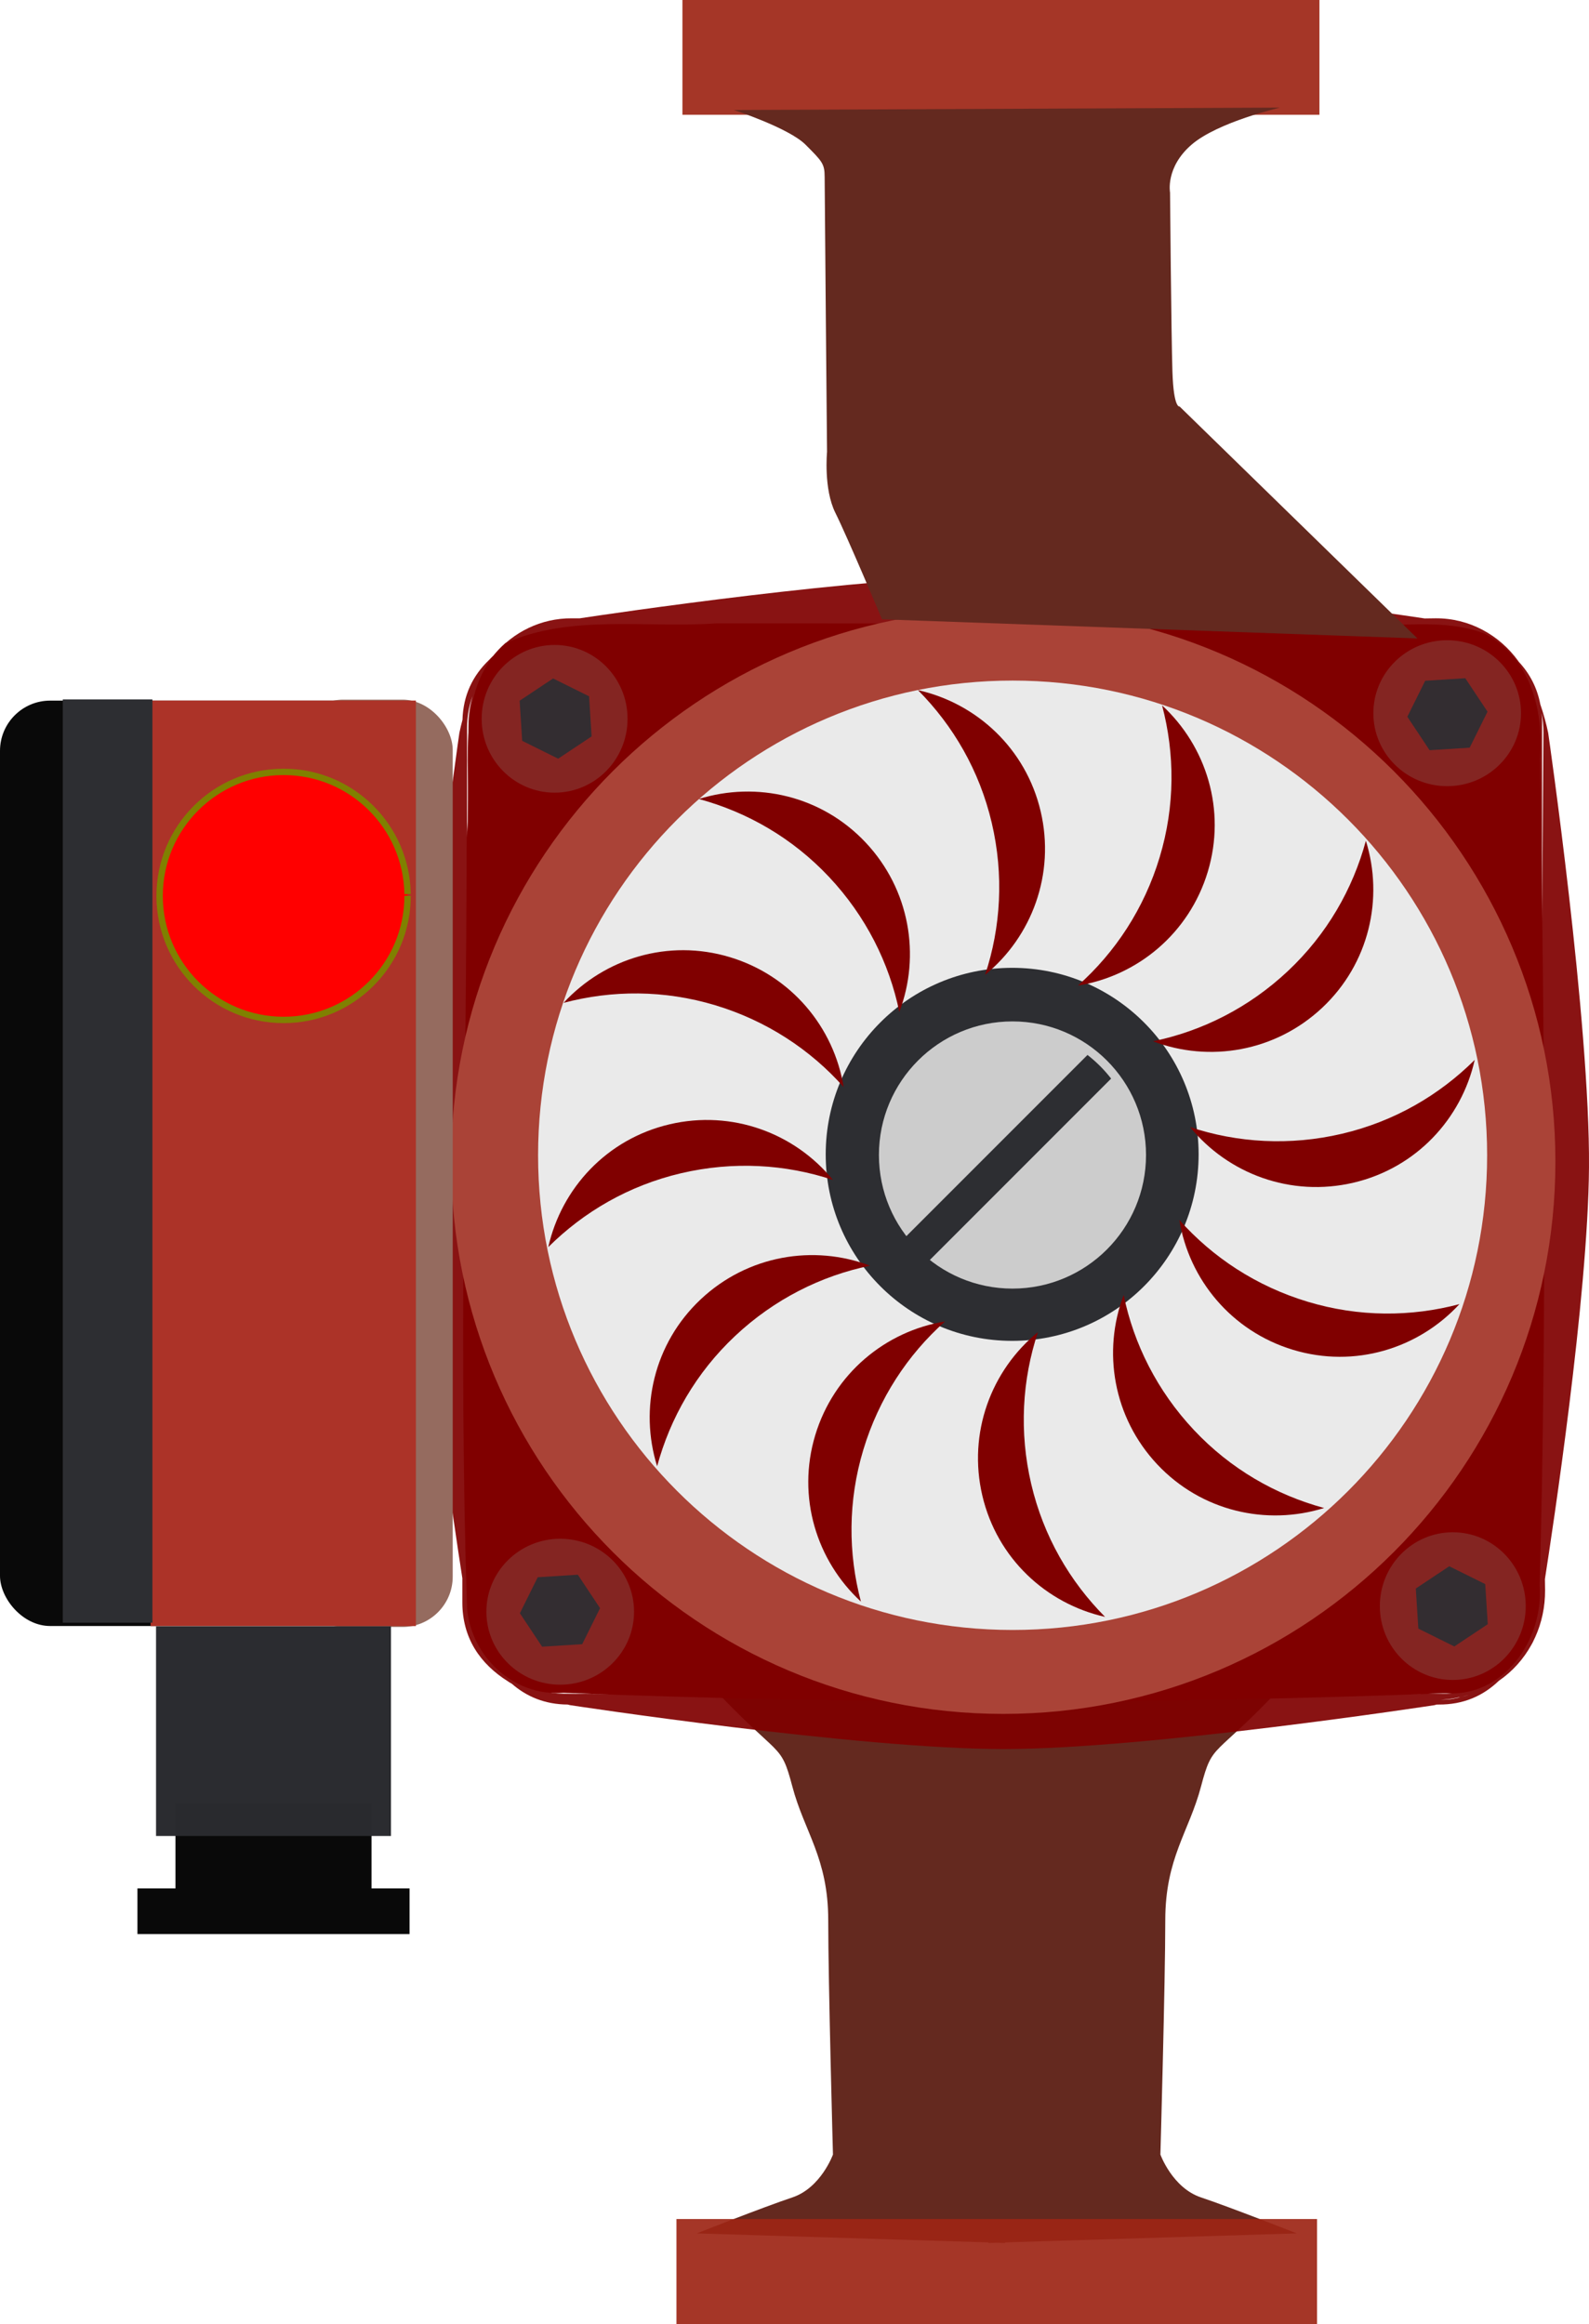 <?xml version="1.0" encoding="UTF-8" standalone="no"?>
<!-- Created with Inkscape (http://www.inkscape.org/) -->
<!-- Autor: Ing. Ondrej Lycka (http://www.seahu.cz) all rights reserved -->

<svg
   xmlns:dc="http://purl.org/dc/elements/1.1/"
   xmlns:cc="http://creativecommons.org/ns#"
   xmlns:rdf="http://www.w3.org/1999/02/22-rdf-syntax-ns#"
   xmlns:svg="http://www.w3.org/2000/svg"
   xmlns="http://www.w3.org/2000/svg"
   xmlns:sodipodi="http://sodipodi.sourceforge.net/DTD/sodipodi-0.dtd"
   xmlns:inkscape="http://www.inkscape.org/namespaces/inkscape"
   width="283.621"
   height="414.697"
   id="svg4517"
   version="1.1"
   inkscape:version="0.48.4 r9939"
   sodipodi:docname="pump_grunfos_ON.svg">
  <defs
     id="defs4519">
    <inkscape:path-effect
       effect="construct_grid"
       id="path-effect15619"
       is_visible="true"
       nr_x="5"
       nr_y="5" />
  </defs>
  <sodipodi:namedview
     id="base"
     pagecolor="#ffffff"
     bordercolor="#666666"
     borderopacity="1.0"
     inkscape:pageopacity="0.0"
     inkscape:pageshadow="2"
     inkscape:zoom="0.9899495"
     inkscape:cx="224.65257"
     inkscape:cy="78.6348"
     inkscape:document-units="px"
     inkscape:current-layer="layer1"
     showgrid="false"
     inkscape:snap-bbox="true"
     inkscape:snap-bbox-midpoints="true"
     inkscape:bbox-paths="true"
     inkscape:bbox-nodes="true"
     inkscape:snap-bbox-edge-midpoints="true"
     inkscape:snap-global="false"
     inkscape:window-width="1920"
     inkscape:window-height="1031"
     inkscape:window-x="0"
     inkscape:window-y="25"
     inkscape:window-maximized="1"
     fit-margin-top="0"
     fit-margin-left="0"
     fit-margin-right="0"
     fit-margin-bottom="0" />
  <g
     inkscape:label="Layer 1"
     inkscape:groupmode="layer"
     id="layer1"
     transform="translate(-0.41,-309.708)">
    <path
       inkscape:connector-curvature="0"
       id="path15707"
       d="m 175.113,607.516 0,0.343 -47.779,2.64 c 12.373,13.226 12.359,9.817 14.492,17.924 2.133,8.106 6.415,12.797 6.415,23.889 0,11.093 0.845,41.813 0.845,41.813 0,0 -2.14,5.949 -7.259,7.655 -5.12,1.707 -17.053,6.415 -17.053,6.415 l 52.055,1.61 0,0.106 1.478,-0.053 1.505,0.053 0,-0.106 52.055,-1.61 c 0,0 -11.959,-4.708 -17.079,-6.415 -5.12,-1.707 -7.259,-7.655 -7.259,-7.655 0,0 0.871,-30.72 0.871,-41.813 0,-11.093 4.255,-15.783 6.388,-23.889 2.133,-8.106 2.146,-4.698 14.518,-17.924 l -47.805,-2.64 0,-0.343 -3.194,0.185 -3.194,-0.185 z"
       style="fill:#64291f;fill-opacity:1;stroke:none" />
    <path
       style="font-size:medium;font-style:normal;font-variant:normal;font-weight:normal;font-stretch:normal;text-indent:0;text-align:start;text-decoration:none;line-height:normal;letter-spacing:normal;word-spacing:normal;text-transform:none;direction:ltr;block-progression:tb;writing-mode:lr-tb;text-anchor:start;baseline-shift:baseline;color:#000000;fill:#800000;fill-opacity:0.922;stroke:none;stroke-width:1;marker:none;visibility:visible;display:inline;overflow:visible;enable-background:accumulate;font-family:Sans;-inkscape-font-specification:Sans"
       d="m 178.993,412.453 c -24.395,0.01 -70.197,6.835 -75.1,7.576 l -1.399,0 c -5.526,-0.039 -10.474,2.465 -13.859,6.467 -0.027,0.026 -0.052,0.053 -0.079,0.079 -0.004,0.005 0.004,0.022 0,0.026 -0.008,0.01 -0.018,0.017 -0.026,0.026 -0.298,0.286 -0.593,0.567 -0.871,0.871 -2.844,2.746 -4.576,6.212 -4.699,10.638 -0.2,0.763 -0.389,1.527 -0.554,2.323 0,0 -7.503,51.577 -7.312,77.529 0.17,23.071 6.469,64.524 7.84,73.305 l 0,2.138 0,1.241 0,0.924 c 0,6.353 3.127,10.976 8.21,14.149 0.026,0.017 0.052,0.036 0.079,0.053 0.053,0.035 0.105,0.071 0.158,0.106 0.118,0.076 0.25,0.138 0.37,0.211 2.659,2.319 5.937,3.698 9.978,3.722 0.143,0.032 0.278,0.075 0.422,0.106 0,0 51.497,7.85 77.449,7.84 25.752,-0.01 76.869,-7.84 76.869,-7.84 0.125,-0.033 0.245,-0.072 0.37,-0.106 l 0.343,0 c 4.442,0.031 7.942,-1.544 10.744,-4.224 2.429,-1.665 4.448,-3.9 5.887,-6.546 0.081,-0.146 0.161,-0.299 0.238,-0.449 0.048,-0.093 0.086,-0.196 0.132,-0.29 0.089,-0.186 0.182,-0.364 0.264,-0.554 1.139,-2.526 1.763,-5.356 1.742,-8.342 l -0.026,-1.98 c 1.319,-8.453 7.695,-50.269 7.866,-73.463 0.191,-25.952 -7.286,-77.529 -7.286,-77.529 -0.371,-1.785 -0.848,-3.472 -1.399,-5.068 -0.553,-2.918 -1.841,-5.41 -3.748,-7.497 -0.049,-0.067 -0.109,-0.119 -0.158,-0.185 -0.012,-0.016 -0.015,-0.037 -0.026,-0.053 -3.372,-4.662 -8.747,-7.671 -14.782,-7.629 l -1.927,0.026 c -4.838,-0.728 -51.092,-7.612 -75.707,-7.602 z m -77.792,9.609 c 0.314,-0.015 0.632,0 0.95,0 l 154.318,0 c 6.528,0 12.219,3.194 15.469,8.051 1.452,2.657 2.326,5.708 2.349,9.001 l 0.528,77.159 0,78.4 0,0.106 c -0.002,0.267 -0.012,0.528 -0.026,0.792 -0.074,1.407 -0.312,2.766 -0.713,4.065 -0.445,1.171 -0.927,2.287 -1.452,3.352 -0.006,0.011 -0.021,0.016 -0.026,0.026 -2.323,4.085 -6.297,7.199 -11.087,8.5 -0.035,0.009 -0.071,0.017 -0.106,0.026 -1.107,0.237 -2.258,0.361 -3.432,0.37 l -38.065,0.264 -80.696,0 -38.065,-0.264 c -5.45,-0.038 -10.286,-2.66 -13.463,-6.758 -1.095,-1.82 -2.045,-3.866 -2.851,-6.071 0.312,1.327 0.778,2.582 1.346,3.775 -1.055,-1.887 -1.808,-3.983 -2.165,-6.23 0.259,0.841 0.526,1.654 0.818,2.455 -0.324,-1.38 -0.518,-2.815 -0.528,-4.303 l -0.264,-38.778 0.818,-116.887 c 0.033,-4.679 1.714,-8.906 4.461,-12.116 3.095,-2.871 7.255,-4.714 11.879,-4.936 z m -16.472,11.905 c -0.443,1.637 -0.7,3.361 -0.713,5.147 l -0.238,33.868 0,-33.419 c 0,-1.954 0.335,-3.844 0.95,-5.596 z m 190.852,2.956 c 0.207,1.147 0.325,2.324 0.317,3.537 l -0.238,33.868 0,-34.765 0,-0.924 c 0,-0.59 -0.026,-1.155 -0.079,-1.716 z m -13.014,175.198 c -0.494,0.164 -0.992,0.303 -1.505,0.422 0.409,-0.1 0.817,-0.218 1.214,-0.343 0.099,-0.025 0.192,-0.052 0.29,-0.079 z m -1.505,0.37 c -0.123,0.045 -0.246,0.088 -0.37,0.132 -0.036,0.009 -0.069,0.018 -0.106,0.026 -0.135,0.029 -0.26,0.053 -0.396,0.079 -0.241,0.043 -0.495,0.1 -0.739,0.132 -0.06,0.009 -0.124,0.018 -0.185,0.026 -0.566,0.068 -1.134,0.097 -1.716,0.106 1.201,-0.066 2.374,-0.236 3.511,-0.502 z"
       id="path15772"
       inkscape:connector-curvature="0" />
    <path
       style="color:#000000;fill:#800000;fill-opacity:1;fill-rule:nonzero;stroke:none;stroke-width:1.429;marker:none;visibility:visible;display:inline;overflow:visible;enable-background:accumulate"
       d="m 128.269,420.931 c -12.432,0.888 -26.048,-1.687 -37.673,3.545 -9.697,8.666 -5.596,23.269 -6.904,34.693 -0.005,45.798 -1.43,91.648 0.079,137.416 0.702,8.657 8.277,15.857 17.196,15.16 52.485,2.082 105.1,2.065 157.591,0.075 10.302,0.684 17.388,-9.626 16.668,-19.232 1.317,-49.148 0.818,-98.362 0.075,-147.523 0.673,-8.61 -1.717,-18.055 -9.933,-22.33 -8.434,-3.193 -18.625,-0.574 -27.74,-1.483 -36.453,-0.085 -72.907,-0.369 -109.36,-0.322 z"
       id="path15774"
       inkscape:connector-curvature="0" />
    <path
       sodipodi:type="arc"
       style="color:#000000;fill:#aa4337;fill-opacity:1;stroke:none;stroke-width:1;marker:none;visibility:visible;display:inline;overflow:visible;enable-background:accumulate"
       id="path15673"
       sodipodi:cx="243.95184"
       sodipodi:cy="526.57776"
       sodipodi:rx="28.789347"
       sodipodi:ry="28.789347"
       d="m 272.741,526.578 c 0,15.9 -12.889,28.789 -28.789,28.789 -15.9,0 -28.789,-12.889 -28.789,-28.789 0,-15.9 12.889,-28.789 28.789,-28.789 15.9,0 28.789,12.889 28.789,28.789 z"
       transform="matrix(3.423,0,0,3.423,-655.559,-1285.515)" />
    <path
       transform="matrix(2.942,0,0,2.942,-536.557,-1033.357)"
       d="m 272.741,526.578 c 0,15.9 -12.889,28.789 -28.789,28.789 -15.9,0 -28.789,-12.889 -28.789,-28.789 0,-15.9 12.889,-28.789 28.789,-28.789 15.9,0 28.789,12.889 28.789,28.789 z"
       sodipodi:ry="28.789347"
       sodipodi:rx="28.789347"
       sodipodi:cy="526.57776"
       sodipodi:cx="243.95184"
       id="path15671"
       style="color:#000000;fill:#eaeaea;fill-opacity:1;stroke:none;stroke-width:1;marker:none;visibility:visible;display:inline;overflow:visible;enable-background:accumulate"
       sodipodi:type="arc" />
    <path
       sodipodi:type="arc"
       style="color:#000000;fill:#2d2e32;fill-opacity:1;stroke:none;stroke-width:1;marker:none;visibility:visible;display:inline;overflow:visible;enable-background:accumulate"
       id="path15669"
       sodipodi:cx="243.95184"
       sodipodi:cy="526.57776"
       sodipodi:rx="28.789347"
       sodipodi:ry="28.789347"
       d="m 272.741,526.578 c 0,15.9 -12.889,28.789 -28.789,28.789 -15.9,0 -28.789,-12.889 -28.789,-28.789 0,-15.9 12.889,-28.789 28.789,-28.789 15.9,0 28.789,12.889 28.789,28.789 z"
       transform="matrix(1.156,0,0,1.156,-100.936,-93.055)" />
    <path
       transform="matrix(0.828,0,0,0.828,-20.865,79.78)"
       d="m 272.741,526.578 c 0,15.9 -12.889,28.789 -28.789,28.789 -15.9,0 -28.789,-12.889 -28.789,-28.789 0,-15.9 12.889,-28.789 28.789,-28.789 15.9,0 28.789,12.889 28.789,28.789 z"
       sodipodi:ry="28.789347"
       sodipodi:rx="28.789347"
       sodipodi:cy="526.57776"
       sodipodi:cx="243.95184"
       id="path15667"
       style="color:#000000;fill:#cccccc;stroke:none;stroke-width:1;marker:none;visibility:visible;display:inline;overflow:visible;enable-background:accumulate"
       sodipodi:type="arc" />
    <path
       transform="matrix(0.753,0,0,0.744,-4.832,123.519)"
       d="m 367.5,421.291 c 0,9.665 -7.835,17.5 -17.5,17.5 -9.665,0 -17.5,-7.835 -17.5,-17.5 0,-9.665 7.835,-17.5 17.5,-17.5 9.665,0 17.5,7.835 17.5,17.5 z"
       sodipodi:ry="17.5"
       sodipodi:rx="17.5"
       sodipodi:cy="421.29074"
       sodipodi:cx="350"
       id="path15679"
       style="opacity:0.92;color:#000000;fill:#852925;fill-opacity:1;stroke:none;stroke-width:1;marker:none;visibility:visible;display:inline;overflow:visible;enable-background:accumulate"
       sodipodi:type="arc" />
    <path
       transform="matrix(0.199,0,0,0.199,183.995,361.903)"
       d="m 395.714,408.076 -35.983,2.276 0.002,0.044 -19.962,-30.024 -0.038,0.024 16.02,-32.3 -0.039,-0.021 35.983,-2.276 -0.002,-0.044 19.962,30.024 0.038,-0.024 -16.02,32.3 z"
       inkscape:randomized="0"
       inkscape:rounded="0"
       inkscape:flatsided="false"
       sodipodi:arg2="2.0305837"
       sodipodi:arg1="0.98279372"
       sodipodi:r2="36.016521"
       sodipodi:r1="36.055511"
       sodipodi:cy="378.07648"
       sodipodi:cx="375.71429"
       sodipodi:sides="6"
       id="path15681"
       style="opacity:0.92;color:#000000;fill:#2d2e32;fill-opacity:1;stroke:none;stroke-width:1;marker:none;visibility:visible;display:inline;overflow:visible;enable-background:accumulate"
       sodipodi:type="star" />
    <path
       sodipodi:type="arc"
       style="opacity:0.92;color:#000000;fill:#852925;fill-opacity:1;stroke:none;stroke-width:1;marker:none;visibility:visible;display:inline;overflow:visible;enable-background:accumulate"
       id="path15685"
       sodipodi:cx="350"
       sodipodi:cy="421.29074"
       sodipodi:rx="17.5"
       sodipodi:ry="17.5"
       d="m 367.5,421.291 c 0,9.665 -7.835,17.5 -17.5,17.5 -9.665,0 -17.5,-7.835 -17.5,-17.5 0,-9.665 7.835,-17.5 17.5,-17.5 9.665,0 17.5,7.835 17.5,17.5 z"
       transform="matrix(0,-0.753,0.744,0,-214.038,701.51)" />
    <path
       sodipodi:type="star"
       style="opacity:0.92;color:#000000;fill:#2d2e32;fill-opacity:1;stroke:none;stroke-width:1;marker:none;visibility:visible;display:inline;overflow:visible;enable-background:accumulate"
       id="path15687"
       sodipodi:sides="6"
       sodipodi:cx="375.71429"
       sodipodi:cy="378.07648"
       sodipodi:r1="36.055511"
       sodipodi:r2="36.016521"
       sodipodi:arg1="0.98279372"
       sodipodi:arg2="2.0305837"
       inkscape:flatsided="false"
       inkscape:rounded="0"
       inkscape:randomized="0"
       d="m 395.714,408.076 -35.983,2.276 0.002,0.044 -19.962,-30.024 -0.038,0.024 16.02,-32.3 -0.039,-0.021 35.983,-2.276 -0.002,-0.044 19.962,30.024 0.038,-0.024 -16.02,32.3 z"
       transform="matrix(0,-0.199,0.199,0,24.346,512.683)" />
    <path
       transform="matrix(-0.753,0,0,-0.744,363.954,910.716)"
       d="m 367.5,421.291 c 0,9.665 -7.835,17.5 -17.5,17.5 -9.665,0 -17.5,-7.835 -17.5,-17.5 0,-9.665 7.835,-17.5 17.5,-17.5 9.665,0 17.5,7.835 17.5,17.5 z"
       sodipodi:ry="17.5"
       sodipodi:rx="17.5"
       sodipodi:cy="421.29074"
       sodipodi:cx="350"
       id="path15691"
       style="opacity:0.92;color:#000000;fill:#852925;fill-opacity:1;stroke:none;stroke-width:1;marker:none;visibility:visible;display:inline;overflow:visible;enable-background:accumulate"
       sodipodi:type="arc" />
    <path
       transform="matrix(-0.199,0,0,-0.199,175.126,672.332)"
       d="m 395.714,408.076 -35.983,2.276 0.002,0.044 -19.962,-30.024 -0.038,0.024 16.02,-32.3 -0.039,-0.021 35.983,-2.276 -0.002,-0.044 19.962,30.024 0.038,-0.024 -16.02,32.3 z"
       inkscape:randomized="0"
       inkscape:rounded="0"
       inkscape:flatsided="false"
       sodipodi:arg2="2.0305837"
       sodipodi:arg1="0.98279372"
       sodipodi:r2="36.016521"
       sodipodi:r1="36.055511"
       sodipodi:cy="378.07648"
       sodipodi:cx="375.71429"
       sodipodi:sides="6"
       id="path15693"
       style="opacity:0.92;color:#000000;fill:#2d2e32;fill-opacity:1;stroke:none;stroke-width:1;marker:none;visibility:visible;display:inline;overflow:visible;enable-background:accumulate"
       sodipodi:type="star" />
    <path
       sodipodi:type="arc"
       style="opacity:0.92;color:#000000;fill:#852925;fill-opacity:1;stroke:none;stroke-width:1;marker:none;visibility:visible;display:inline;overflow:visible;enable-background:accumulate"
       id="path15697"
       sodipodi:cx="350"
       sodipodi:cy="421.29074"
       sodipodi:rx="17.5"
       sodipodi:ry="17.5"
       d="m 367.5,421.291 c 0,9.665 -7.835,17.5 -17.5,17.5 -9.665,0 -17.5,-7.835 -17.5,-17.5 0,-9.665 7.835,-17.5 17.5,-17.5 9.665,0 17.5,7.835 17.5,17.5 z"
       transform="matrix(0,0.753,-0.744,0,573.16,332.724)" />
    <path
       sodipodi:type="star"
       style="opacity:0.92;color:#000000;fill:#2d2e32;fill-opacity:1;stroke:none;stroke-width:1;marker:none;visibility:visible;display:inline;overflow:visible;enable-background:accumulate"
       id="path15699"
       sodipodi:sides="6"
       sodipodi:cx="375.71429"
       sodipodi:cy="378.07648"
       sodipodi:r1="36.055511"
       sodipodi:r2="36.016521"
       sodipodi:arg1="0.98279372"
       sodipodi:arg2="2.0305837"
       inkscape:flatsided="false"
       inkscape:rounded="0"
       inkscape:randomized="0"
       d="m 395.714,408.076 -35.983,2.276 0.002,0.044 -19.962,-30.024 -0.038,0.024 16.02,-32.3 -0.039,-0.021 35.983,-2.276 -0.002,-0.044 19.962,30.024 0.038,-0.024 -16.02,32.3 z"
       transform="matrix(0,0.199,-0.199,0,334.776,521.552)" />
    <rect
       ry="10.239"
       rx="0"
       y="309.708"
       x="122.216"
       height="20.479"
       width="113.7"
       id="rect15701"
       style="opacity:0.92;color:#000000;fill:#9e2515;fill-opacity:1;stroke:none;stroke-width:1;marker:none;visibility:visible;display:inline;overflow:visible;enable-background:accumulate" />
    <path
       inkscape:connector-curvature="0"
       id="path15703"
       d="m 131.389,329.333 c 0,0 9.813,3.2 12.799,6.186 2.986,2.987 3.413,3.413 3.413,5.76 0,2.347 0.427,49.064 0.427,49.064 0,0 -0.64,6.613 1.493,10.879 2.133,4.266 8.32,18.986 8.32,18.986 l 95.568,3.413 -42.451,-41.384 c 0,0 -1.067,0.427 -1.28,-6.186 -0.213,-6.613 -0.427,-31.998 -0.427,-31.998 0,0 -0.853,-4.48 3.84,-8.533 4.693,-4.053 15.786,-6.613 15.786,-6.613 z"
       style="fill:#64291f;fill-opacity:1;stroke:none" />
    <rect
       ry="0"
       y="705.632"
       x="121.15"
       height="18.772"
       width="114.34"
       id="rect15705"
       style="opacity:0.92;color:#000000;fill:#9e2515;fill-opacity:1;stroke:none;stroke-width:1;marker:none;visibility:visible;display:inline;overflow:visible;enable-background:accumulate" />
    <rect
       ry="8.96"
       y="434.714"
       x="0.41"
       height="165.111"
       width="80.636"
       id="rect15709"
       style="color:#000000;fill:#090909;fill-opacity:1;stroke:none;stroke-width:1;marker:none;visibility:visible;display:inline;overflow:visible;enable-background:accumulate" />
    <rect
       style="color:#000000;fill:#956b5f;fill-opacity:1;stroke:none;stroke-width:0.595;marker:none;visibility:visible;display:inline;overflow:visible;enable-background:accumulate"
       id="rect15732"
       width="28.5"
       height="165.453"
       x="52.716"
       y="434.543"
       ry="8.978" />
    <rect
       ry="0"
       y="434.702"
       x="27.289"
       height="165.136"
       width="47.356"
       id="rect15711"
       style="color:#000000;fill:#ac3328;fill-opacity:1;stroke:none;stroke-width:1.001;marker:none;visibility:visible;display:inline;overflow:visible;enable-background:accumulate" />
    <rect
       y="631.556"
       x="31.73"
       height="18.403"
       width="34.995"
       id="rect15715"
       style="color:#000000;fill:#090909;fill-opacity:1;stroke:none;stroke-width:1;marker:none;visibility:visible;display:inline;overflow:visible;enable-background:accumulate" />
    <rect
       y="646.64"
       x="24.942"
       height="8.145"
       width="48.571"
       id="rect15717"
       style="color:#000000;fill:#090909;fill-opacity:1;stroke:none;stroke-width:1;marker:none;visibility:visible;display:inline;overflow:visible;enable-background:accumulate" />
    <rect
       y="599.88"
       x="28.261"
       height="37.409"
       width="41.934"
       id="rect15713"
       style="color:#000000;fill:#2a2b2f;fill-opacity:0.992;stroke:none;stroke-width:1;marker:none;visibility:visible;display:inline;overflow:visible;enable-background:accumulate" />
    <rect
       y="434.503"
       x="11.612"
       height="164.729"
       width="16.001"
       id="rect15719"
       style="color:#000000;fill:#2d2e32;fill-opacity:1;stroke:none;stroke-width:0.532;marker:none;visibility:visible;display:inline;overflow:visible;enable-background:accumulate" />
    <path
       style="color:#000000;fill:#2d2e32;fill-opacity:1;fill-rule:nonzero;stroke:none;stroke-width:1;marker:none;visibility:visible;display:inline;overflow:visible;enable-background:accumulate"
       d="m 160.378,532.072 c 0.608,0.778 1.263,1.524 1.979,2.24 0.713,0.713 1.465,1.372 2.24,1.979 l 34.139,-34.139 c -0.606,-0.775 -1.265,-1.527 -1.979,-2.24 -0.716,-0.716 -1.462,-1.371 -2.24,-1.979 l -34.139,34.139 z"
       id="rect15744"
       inkscape:connector-curvature="0" />
    <g
       id="g3129">
      <animateTransform
         attributeName="transform"
         attributeType="XML"
         type="rotate"
         from="360 180 516"
         to="0 180 516"
         dur="3s"
         repeatCount="indefinite"
         id="animateTransform35" />
      <g
         style="fill:#800000"
         transform="matrix(1.565,0,0,1.565,-525.476,-248.646)"
         id="lopatky">
        <title
           id="title3127">lopatky</title>
        <path
           inkscape:transform-center-y="-3.4241332"
           inkscape:transform-center-x="-36.600565"
           inkscape:connector-curvature="0"
           id="path3157"
           d="m 504.223,477.613 c -4.042,4.019 -9.177,7.021 -15.134,8.419 -5.95,1.397 -11.924,1.036 -17.328,-0.759 4.344,5.33 11.493,8.015 18.637,6.338 7.153,-1.679 12.313,-7.281 13.824,-13.998 z"
           style="color:#000000;fill:#800000;fill-opacity:1;fill-rule:nonzero;stroke:none;stroke-width:0;marker:none;visibility:visible;display:inline;overflow:visible;enable-background:accumulate" />
        <path
           style="color:#000000;fill:#800000;fill-opacity:1;fill-rule:nonzero;stroke:none;stroke-width:0;marker:none;visibility:visible;display:inline;overflow:visible;enable-background:accumulate"
           d="m 491.81,452.627 c -1.491,5.502 -4.437,10.668 -8.897,14.858 -4.454,4.185 -9.808,6.859 -15.386,8.006 6.427,2.444 13.961,1.195 19.309,-3.83 5.355,-5.031 7.023,-12.462 4.973,-19.035 z"
           id="path3159"
           inkscape:connector-curvature="0"
           inkscape:transform-center-x="-28.700619"
           inkscape:transform-center-y="-23.620069" />
        <path
           inkscape:transform-center-y="-35.11775"
           inkscape:transform-center-x="-15.377383"
           inkscape:connector-curvature="0"
           id="path3161"
           d="m 468.566,437.195 c 1.46,5.511 1.492,11.458 -0.276,17.316 -1.765,5.851 -5.065,10.844 -9.321,14.627 6.788,-1.097 12.688,-5.946 14.808,-12.971 2.122,-7.035 -0.149,-14.304 -5.211,-18.971 z"
           style="color:#000000;fill:#800000;fill-opacity:1;fill-rule:nonzero;stroke:none;stroke-width:0;marker:none;visibility:visible;display:inline;overflow:visible;enable-background:accumulate" />
        <path
           style="color:#000000;fill:#800000;fill-opacity:1;fill-rule:nonzero;stroke:none;stroke-width:0;marker:none;visibility:visible;display:inline;overflow:visible;enable-background:accumulate"
           d="m 440.721,435.453 c 4.019,4.042 7.021,9.177 8.419,15.134 1.397,5.95 1.036,11.924 -0.759,17.328 5.33,-4.344 8.015,-11.493 6.338,-18.637 -1.679,-7.153 -7.281,-12.313 -13.998,-13.824 z"
           id="path3163"
           inkscape:connector-curvature="0"
           inkscape:transform-center-x="3.4241359"
           inkscape:transform-center-y="-36.60057" />
        <path
           inkscape:transform-center-y="-28.700616"
           inkscape:transform-center-x="23.620072"
           inkscape:connector-curvature="0"
           id="path3165"
           d="m 415.735,447.867 c 5.502,1.491 10.668,4.437 14.858,8.897 4.185,4.454 6.859,9.808 8.006,15.386 2.444,-6.427 1.195,-13.961 -3.83,-19.309 -5.031,-5.355 -12.462,-7.023 -19.035,-4.973 z"
           style="color:#000000;fill:#800000;fill-opacity:1;fill-rule:nonzero;stroke:none;stroke-width:0;marker:none;visibility:visible;display:inline;overflow:visible;enable-background:accumulate" />
        <path
           style="color:#000000;fill:#800000;fill-opacity:1;fill-rule:nonzero;stroke:none;stroke-width:0;marker:none;visibility:visible;display:inline;overflow:visible;enable-background:accumulate"
           d="m 400.303,471.11 c 5.511,-1.46 11.458,-1.492 17.316,0.276 5.851,1.765 10.844,5.065 14.627,9.321 -1.097,-6.788 -5.946,-12.688 -12.971,-14.808 -7.035,-2.122 -14.304,0.149 -18.971,5.211 z"
           id="path3167"
           inkscape:connector-curvature="0"
           inkscape:transform-center-x="35.11775"
           inkscape:transform-center-y="-15.377378" />
        <path
           inkscape:transform-center-y="3.4241336"
           inkscape:transform-center-x="36.60057"
           inkscape:connector-curvature="0"
           id="path3169"
           d="m 398.561,498.956 c 4.042,-4.019 9.177,-7.021 15.134,-8.419 5.95,-1.397 11.924,-1.036 17.328,0.759 -4.344,-5.33 -11.493,-8.015 -18.637,-6.338 -7.153,1.679 -12.313,7.281 -13.824,13.998 z"
           style="color:#000000;fill:#800000;fill-opacity:1;fill-rule:nonzero;stroke:none;stroke-width:0;marker:none;visibility:visible;display:inline;overflow:visible;enable-background:accumulate" />
        <path
           style="color:#000000;fill:#800000;fill-opacity:1;fill-rule:nonzero;stroke:none;stroke-width:0;marker:none;visibility:visible;display:inline;overflow:visible;enable-background:accumulate"
           d="m 410.975,523.941 c 1.491,-5.502 4.437,-10.668 8.897,-14.858 4.454,-4.185 9.808,-6.859 15.386,-8.006 -6.427,-2.444 -13.961,-1.195 -19.309,3.83 -5.355,5.031 -7.023,12.462 -4.973,19.035 z"
           id="path3171"
           inkscape:connector-curvature="0"
           inkscape:transform-center-x="28.700613"
           inkscape:transform-center-y="23.620069" />
        <path
           inkscape:transform-center-y="35.117751"
           inkscape:transform-center-x="15.377373"
           inkscape:connector-curvature="0"
           id="path3173"
           d="m 434.218,539.373 c -1.46,-5.511 -1.492,-11.458 0.276,-17.316 1.765,-5.851 5.065,-10.844 9.321,-14.627 -6.788,1.097 -12.688,5.946 -14.808,12.971 -2.122,7.035 0.149,14.304 5.211,18.971 z"
           style="color:#000000;fill:#800000;fill-opacity:1;fill-rule:nonzero;stroke:none;stroke-width:0;marker:none;visibility:visible;display:inline;overflow:visible;enable-background:accumulate" />
        <path
           style="color:#000000;fill:#800000;fill-opacity:1;fill-rule:nonzero;stroke:none;stroke-width:0;marker:none;visibility:visible;display:inline;overflow:visible;enable-background:accumulate"
           d="m 462.064,541.115 c -4.019,-4.042 -7.021,-9.177 -8.419,-15.134 -1.397,-5.95 -1.036,-11.924 0.759,-17.328 -5.33,4.344 -8.015,11.493 -6.338,18.637 1.679,7.153 7.281,12.313 13.998,13.824 z"
           id="path3175"
           inkscape:connector-curvature="0"
           inkscape:transform-center-x="-3.4241313"
           inkscape:transform-center-y="36.600566" />
        <path
           inkscape:transform-center-y="28.700611"
           inkscape:transform-center-x="-23.620066"
           inkscape:connector-curvature="0"
           id="path3177"
           d="m 487.05,528.701 c -5.502,-1.491 -10.668,-4.437 -14.858,-8.897 -4.185,-4.454 -6.859,-9.808 -8.006,-15.386 -2.444,6.427 -1.195,13.961 3.83,19.309 5.031,5.355 12.462,7.023 19.035,4.973 z"
           style="color:#000000;fill:#800000;fill-opacity:1;fill-rule:nonzero;stroke:none;stroke-width:0;marker:none;visibility:visible;display:inline;overflow:visible;enable-background:accumulate" />
        <path
           style="color:#000000;fill:#800000;fill-opacity:1;fill-rule:nonzero;stroke:none;stroke-width:0;marker:none;visibility:visible;display:inline;overflow:visible;enable-background:accumulate"
           d="m 502.481,505.458 c -5.511,1.46 -11.457,1.492 -17.316,-0.276 -5.851,-1.765 -10.844,-5.065 -14.627,-9.321 1.097,6.788 5.946,12.688 12.971,14.808 7.035,2.122 14.304,-0.149 18.971,-5.211 z"
           id="path3179"
           inkscape:connector-curvature="0"
           inkscape:transform-center-x="-35.117745"
           inkscape:transform-center-y="15.377372" />
      </g>
    </g>
    <path
       sodipodi:type="arc"
       style="color:#000000;fill:#ff0000;fill-opacity:1;fill-rule:nonzero;stroke:#808000;stroke-width:0.935px;stroke-linecap:butt;stroke-linejoin:miter;stroke-miterlimit:4;stroke-opacity:1;stroke-dasharray:none;stroke-dashoffset:0;marker:none;visibility:visible;display:inline;overflow:visible;enable-background:accumulate"
       id="path3089"
       sodipodi:cx="50.002552"
       sodipodi:cy="158.71109"
       sodipodi:rx="18.182745"
       sodipodi:ry="18.182745"
       d="m 68.185,158.711 c 0,10.042 -8.141,18.183 -18.183,18.183 -10.042,0 -18.183,-8.141 -18.183,-18.183 0,-10.042 8.141,-18.183 18.183,-18.183 9.937,0 18.033,7.977 18.181,17.913"
       transform="matrix(1.217,0,0,1.217,-9.823,276.408)"
       sodipodi:start="0"
       sodipodi:end="6.2683532"
       sodipodi:open="true" />
  </g>
</svg>
